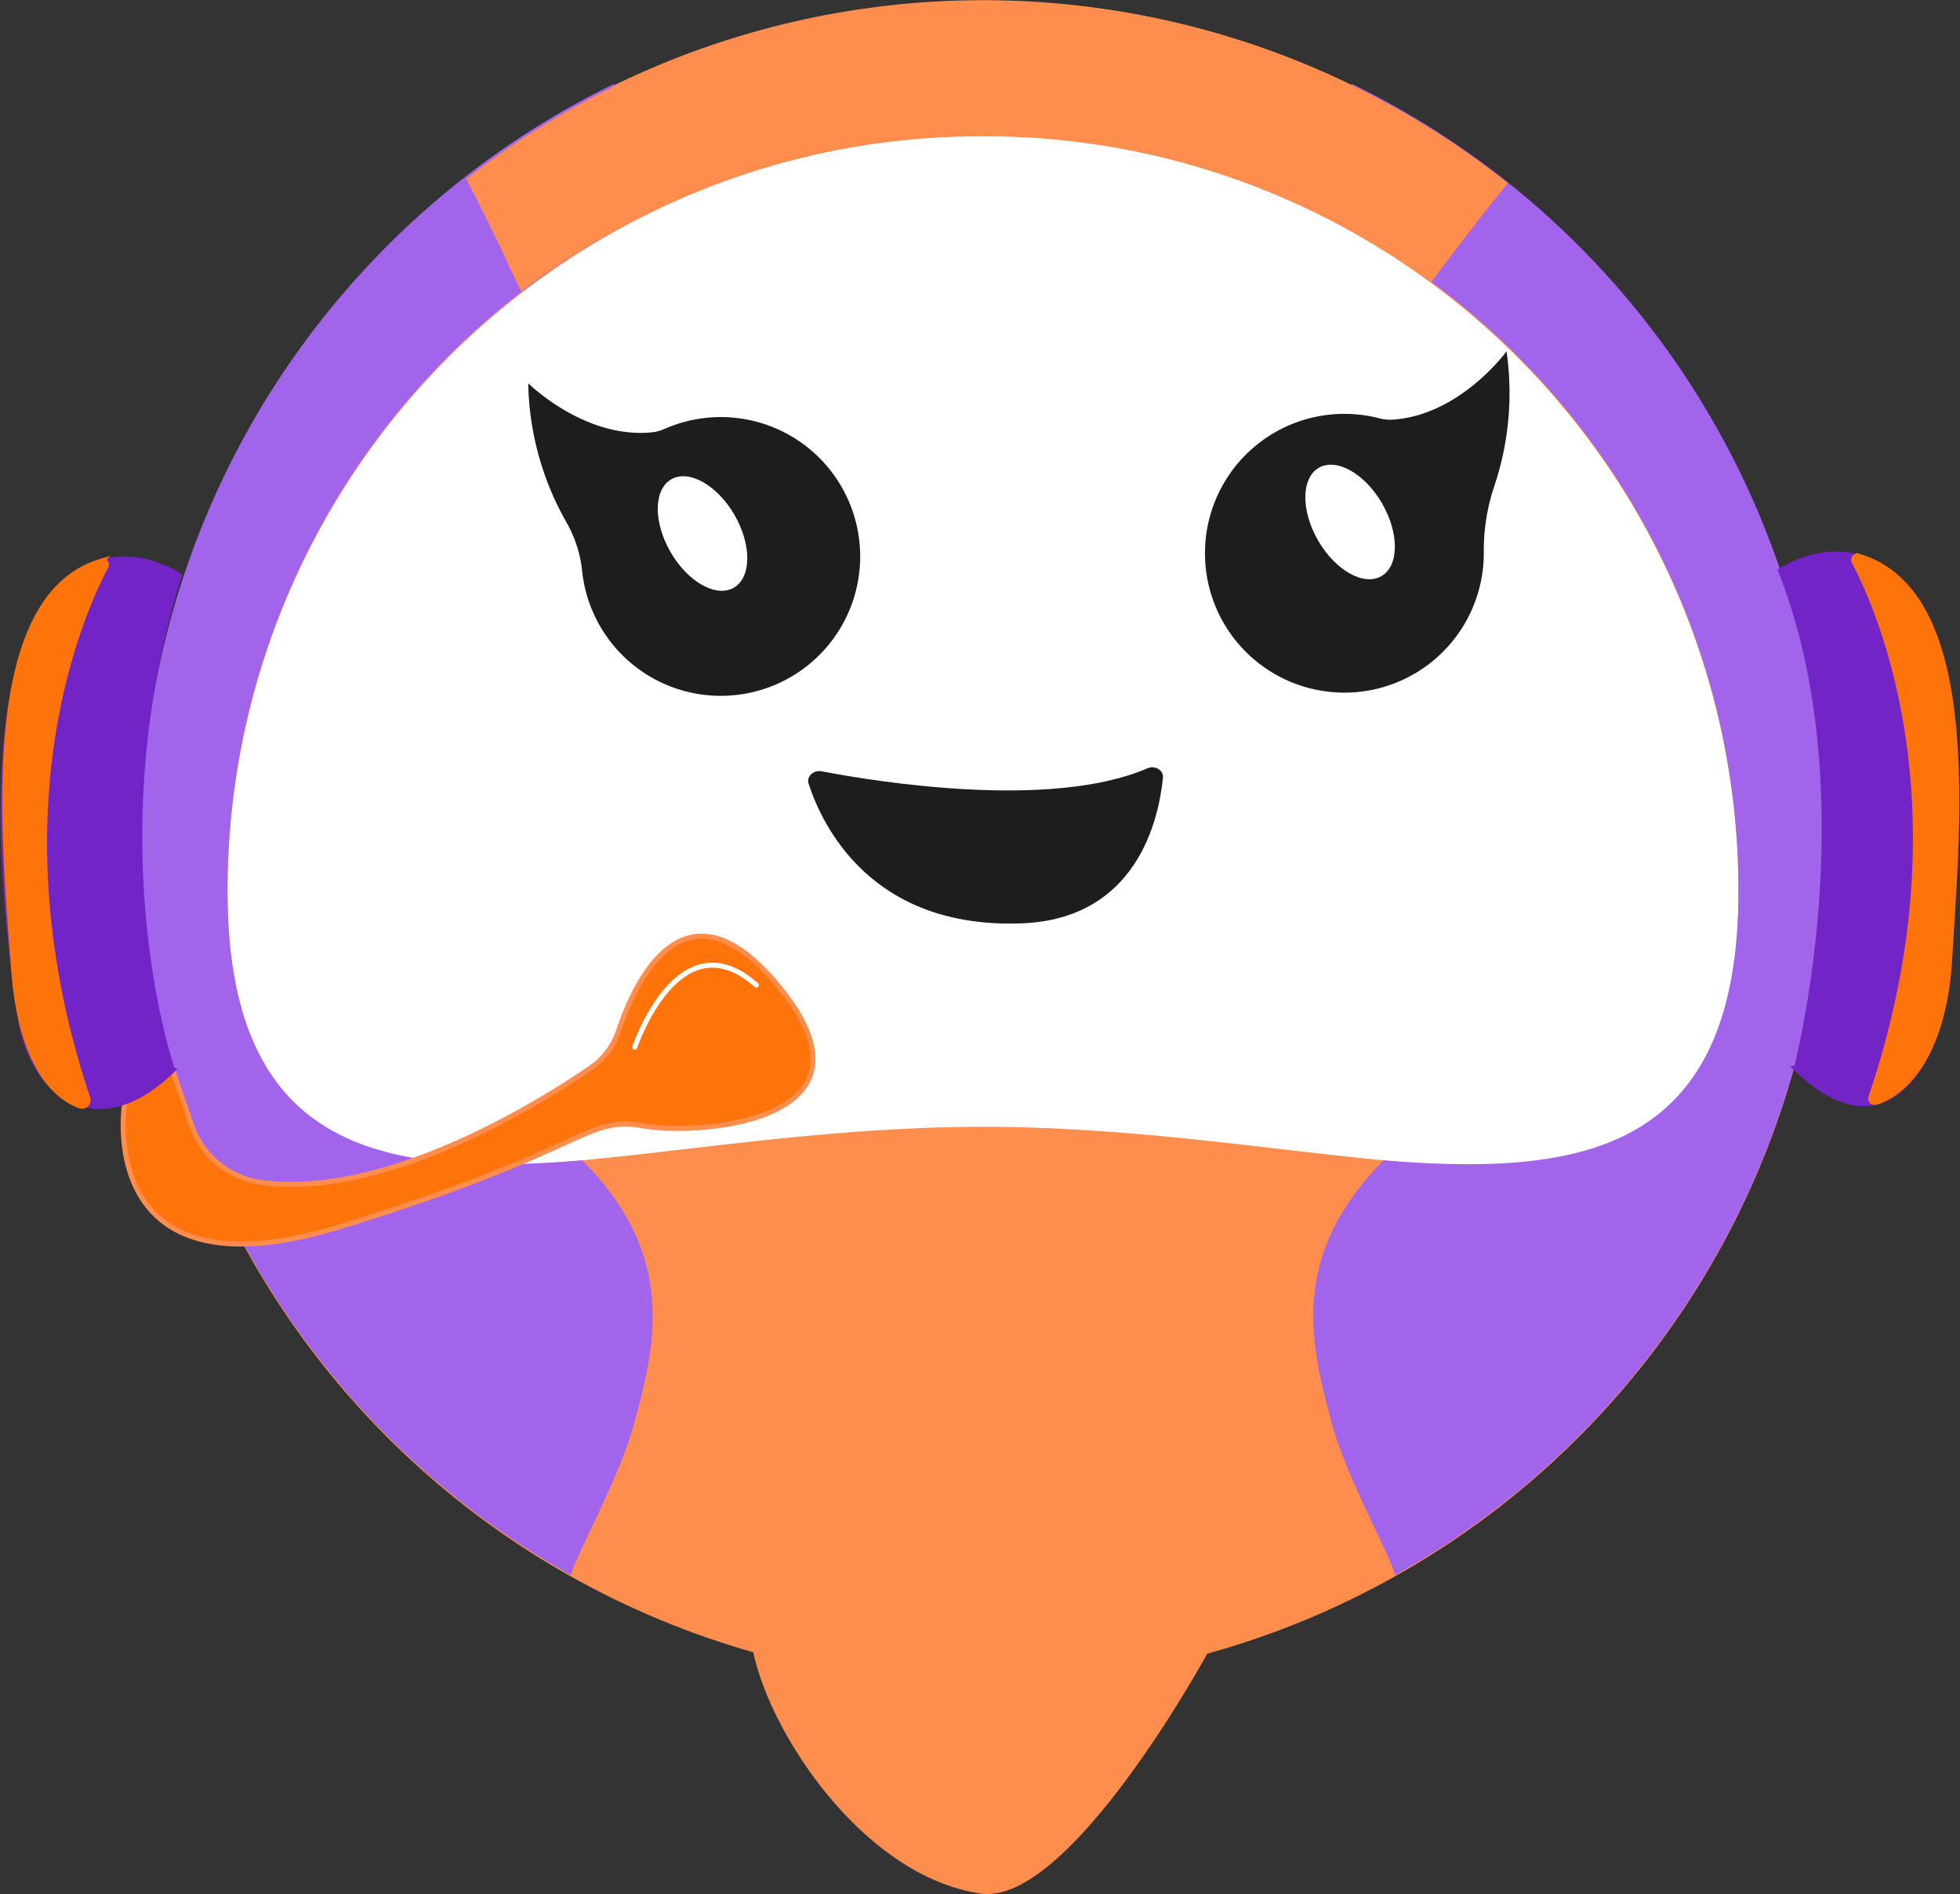 <svg xmlns="http://www.w3.org/2000/svg" width="389.471" height="376.396" viewBox="0 0 389.471 376.396">
  <rect x="0" y="0" width="389.471" height="376.396" fill="#333333" stroke="none"/>
  <g id="Group_1508" data-name="Group 1508" transform="translate(-10780.389 1346.266)">
    <path id="Path_2381" data-name="Path 2381" d="M1284.085,279.72a167.321,167.321,0,1,0-212.921,161.029l-.029.034c3.47,16.469,22,44.439,45.116,47.911,17.384,2.61,44.218-46.1,45.076-47.665A167.385,167.385,0,0,0,1284.085,279.72Z" transform="translate(9858.954 -1458.665)" fill="#ff8d4e"/>
    <path id="Path_2382" data-name="Path 2382" d="M1266.888,289.488c0,82.911-67.213,46.838-150.124,46.838S966.64,372.4,966.64,289.488a150.124,150.124,0,1,1,300.248,0Z" transform="translate(9858.954 -1458.665)" fill="#fff"/>
    <path id="Path_2383" data-name="Path 2383" d="M1037.15,342.983c-39.922,3.278-70.509-1.888-70.509-53.7a150.151,150.151,0,0,1,88.469-136.918,128.512,128.512,0,0,0-11.663-23.285,167.365,167.365,0,0,0-8.508,296.4c-.072-2.138,9.461-19.037,12.413-29.869C1051.772,379.4,1056,362.016,1037.15,342.983Z" transform="translate(9858.954 -1458.665)" fill="#a264ea"/>
    <path id="Path_2384" data-name="Path 2384" d="M1196.378,342.983c39.922,3.278,70.51-1.888,70.51-53.7a150.151,150.151,0,0,0-88.47-136.918,128.446,128.446,0,0,1,11.664-23.285,167.366,167.366,0,0,1,8.508,296.4c.071-2.138-9.461-19.037-12.413-29.869C1181.757,379.4,1177.526,362.016,1196.378,342.983Z" transform="translate(9858.954 -1458.665)" fill="#a264ea"/>
    <path id="Path_2385" data-name="Path 2385" d="M1286.152,351.281" transform="translate(9858.954 -1458.665)" fill="#bc86ff"/>
    <path id="Path_2386" data-name="Path 2386" d="M1275.275,225.809s19.087-13.119,29.985,12.884c9.1,21.721,3.429,62.826,1.672,74.768a27.436,27.436,0,0,1-3.9,10.772c-4.02,6.32-11.891,12.851-24.656.55C1278.379,324.783,1292.727,270.125,1275.275,225.809Z" transform="translate(9858.954 -1458.665)" fill="#7224c7" stroke="#7224c7" stroke-miterlimit="10" stroke-width="1"/>
    <path id="Path_2387" data-name="Path 2387" d="M1289.865,224.03c4.355,8.16,23.019,48.368,3.33,106.444a.76.76,0,0,0,.887.993c3.4-.842,13.493-6.333,14.791-28.75,1.553-26.794,6.14-72.659-18.11-79.783A.77.77,0,0,0,1289.865,224.03Z" transform="translate(9858.954 -1458.665)" fill="#ff730b" stroke="#ff730b" stroke-miterlimit="10" stroke-width="1"/>
    <path id="Path_2388" data-name="Path 2388" d="M1117.027,139.492a149.437,149.437,0,0,1,88.726,29.025c5.025-6.633,10.047-13.271,15.3-19.72a167.324,167.324,0,0,0-207-.837c3.991,7.462,7.288,14.691,10.927,22.33A150.755,150.755,0,0,1,1117.027,139.492Z" transform="translate(9858.954 -1458.665)" fill="#ff8d4e"/>
    <path id="Path_2389" data-name="Path 2389" d="M1084.757,265.684c11.252,2.161,45.63,7.653,64.721-.617,1.448-.627,3.182.4,3.045,1.831-.785,8.186-5.072,28.185-28.214,29-29.912,1.059-39.562-19.634-42.188-27.745C1081.646,266.691,1083.063,265.359,1084.757,265.684Z" transform="translate(9858.954 -1458.665)" fill="#1d1d1b"/>
    <path id="Path_2390" data-name="Path 2390" d="M946.2,331.672s-6.469,39.583,42.7,24.532,48.662-22.1,60.2-20.078,49.666-.89,26.589-28.282c-18.27-21.686-28.05-.421-31.332,9.38a14.542,14.542,0,0,1-5.582,7.424c-11.013,7.511-41.066,26.014-65.541,22.728a17.1,17.1,0,0,1-13.767-11.47l-3.734-10.827S947.16,326.2,946.2,331.672Z" transform="translate(9858.954 -1458.665)" fill="#ff730b" stroke="#ff8d4e" stroke-miterlimit="10" stroke-width="1"/>
    <path id="Path_2391" data-name="Path 2391" d="M957.066,226.789s-19.087-13.119-29.985,12.884c-9.1,21.721-3.429,62.826-1.672,74.768a27.467,27.467,0,0,0,3.9,10.772c4.02,6.32,13.654,12.166,26.418-.134C955.724,325.079,940.2,280.812,957.066,226.789Z" transform="translate(9858.954 -1458.665)" fill="#7224c7" stroke="#7224c7" stroke-miterlimit="10" stroke-width="1"/>
    <path id="Path_2392" data-name="Path 2392" d="M942.51,224.947c-4.272,7.979-22.929,47.909-3.636,105.7a1.2,1.2,0,0,1-1.545,1.521c-3.882-1.376-11.62-6.652-13.16-26.886-2.027-26.649-6.85-74.337,17.481-81.388A.739.739,0,0,1,942.51,224.947Z" transform="translate(9858.954 -1458.665)" fill="#ff730b" stroke="#ff730b" stroke-miterlimit="10" stroke-width="1"/>
    <path id="Path_2393" data-name="Path 2393" d="M1047.563,320.5s8.718-25.97,24.154-12.349" transform="translate(9858.954 -1458.665)" fill="none" stroke="#fff" stroke-linecap="round" stroke-miterlimit="10" stroke-width="1"/>
    <g id="Group_1504" data-name="Group 1504" transform="translate(9858.954 -1458.665)">
      <path id="Path_2394" data-name="Path 2394" d="M1220.8,182.217s-9.3,12.837-22.846,13.588a8.75,8.75,0,0,1-2.6-.32,27.7,27.7,0,1,0,20.343,32.485,27.542,27.542,0,0,0,.582-5.648,40.37,40.37,0,0,1,2.042-13.189A58.137,58.137,0,0,0,1220.8,182.217Z" fill="#1d1d1b"/>
      <ellipse id="Ellipse_192" data-name="Ellipse 192" cx="7.348" cy="12.434" rx="7.348" ry="12.434" transform="translate(1177.132 209.035) rotate(-30)" fill="#fff"/>
    </g>
    <g id="Group_1505" data-name="Group 1505" transform="translate(9858.954 -1458.665)">
      <path id="Path_2395" data-name="Path 2395" d="M1026.4,188.562s11.24,11.174,24.733,9.735a8.726,8.726,0,0,0,2.516-.733A27.7,27.7,0,1,1,1038.8,232.9a27.486,27.486,0,0,1-1.668-6.84,24.617,24.617,0,0,0-3.048-9.708A57.874,57.874,0,0,1,1026.4,188.562Z" fill="#1d1d1b"/>
      <ellipse id="Ellipse_193" data-name="Ellipse 193" cx="7.348" cy="12.434" rx="7.348" ry="12.434" transform="translate(1048.453 211.327) rotate(-30)" fill="#fff"/>
    </g>
  </g>
</svg>

